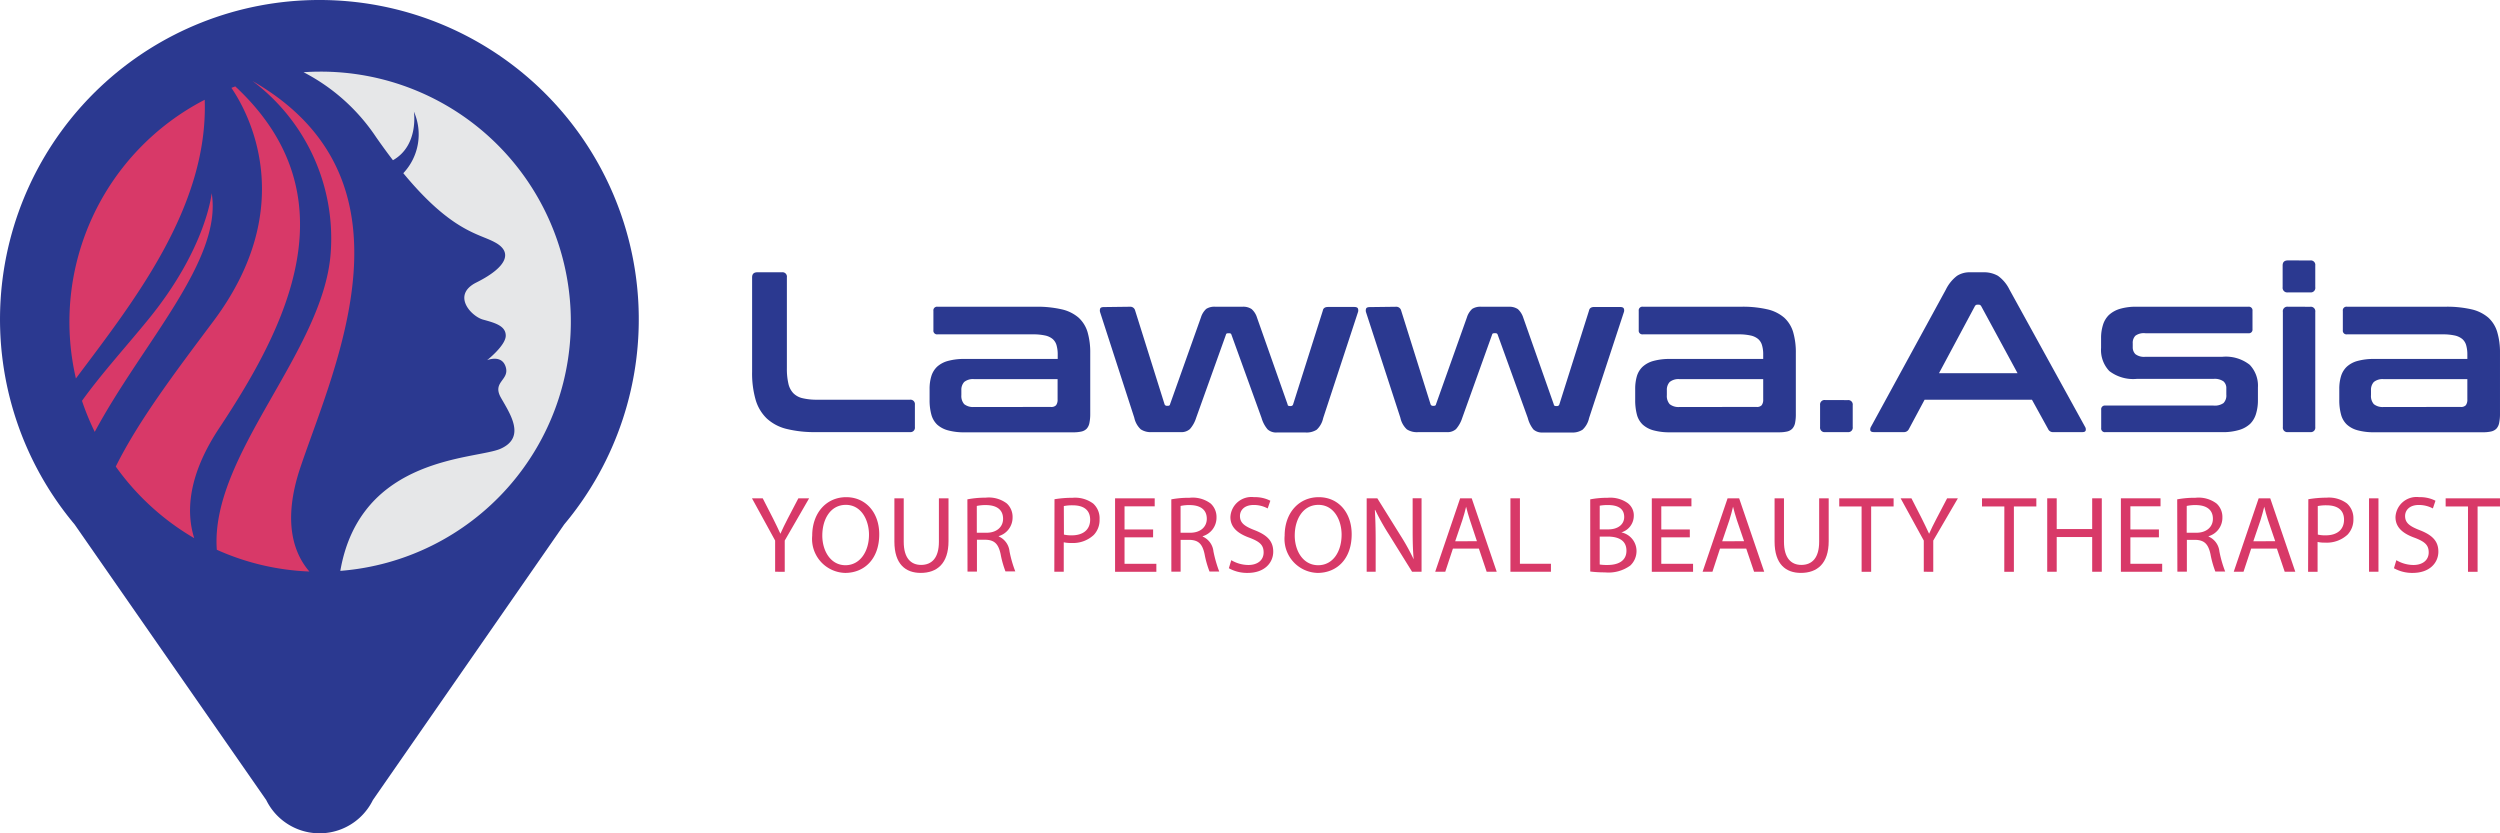 <svg xmlns="http://www.w3.org/2000/svg" width="242.82" height="80.938" viewBox="0 0 242.82 80.938">
  <g id="Layer_2" data-name="Layer 2" transform="translate(0.007 -24)">
    <g id="Layer_1" data-name="Layer 1" transform="translate(-0.007 24)">
      <path id="Path_865" data-name="Path 865" d="M31.012,0A31.015,31.015,0,0,0,7.237,50.935L25.852,77.707a5.767,5.767,0,0,0,10.359,0L54.794,50.935A31.015,31.015,0,0,0,31.012,0Z" transform="translate(0.007 0)" fill="#2b3990"/>
      <path id="Path_866" data-name="Path 866" d="M26.756,33.38s-.5,5.357-6.183,12.3c-2.153,2.636-4.5,5.21-6.413,7.869A24.814,24.814,0,0,0,15.4,56.565C19.989,47.988,27.841,39.911,26.756,33.38Z" transform="translate(-6.197 -14.618)" fill="#d83968"/>
      <path id="Path_867" data-name="Path 867" d="M25.129,17.24A24.282,24.282,0,0,0,12.618,44.309C18.177,36.879,25.483,27.695,25.129,17.24Z" transform="translate(-5.245 -7.55)" fill="#d83968"/>
      <path id="Path_868" data-name="Path 868" d="M30.117,48.014C36.5,38.363,43.124,25.649,31.607,14.93l-.377.141c1.54,2.248,6.689,11.365-1.731,22.64-3.687,4.929-7.251,9.617-9.5,14.142a24.518,24.518,0,0,0,7.622,6.958C26.84,56.343,26.942,52.752,30.117,48.014Z" transform="translate(-8.755 -6.538)" fill="#d83968"/>
      <path id="Path_869" data-name="Path 869" d="M45.559,51.518c3.333-9.9,11.978-27.963-4.654-37.518h0a19.11,19.11,0,0,1,7.588,16.767c-.736,9.583-11.719,19.583-11.056,28.761a24.169,24.169,0,0,0,8.993,2.113C44.941,59.921,43.772,56.824,45.559,51.518Z" transform="translate(-16.379 -6.131)" fill="#d83968"/>
      <path id="Path_870" data-name="Path 870" d="M56.019,60.88C57.964,49.638,69.262,50.082,71.611,49c2.479-1.124.86-3.434,0-4.963s.86-1.686.478-2.957-1.815-.669-1.815-.669,1.815-1.428,1.815-2.383-1.051-1.242-2.2-1.557-3.08-2.378-.669-3.6c3.058-1.523,3.58-3,1.765-3.935-1.54-.832-4.176-1.029-8.847-6.689a5.491,5.491,0,0,0,1.029-5.98s.506,3.288-2.035,4.721q-.787-1.023-1.641-2.248a18.874,18.874,0,0,0-7.043-6.3c.511-.034,1.023-.056,1.534-.056a24.282,24.282,0,0,1,2.035,48.49Z" transform="translate(-22.966 -5.426)" fill="#e6e7e8"/>
      <path id="Path_871" data-name="Path 871" d="M132.853,47.047a.427.427,0,0,1,.483.489v8.847a6.307,6.307,0,0,0,.146,1.473,1.962,1.962,0,0,0,.478.933,1.832,1.832,0,0,0,.9.489,5.93,5.93,0,0,0,1.428.146h8.993a.433.433,0,0,1,.489.483v2.175a.433.433,0,0,1-.489.489h-9.117a11.281,11.281,0,0,1-2.855-.309,4.367,4.367,0,0,1-1.922-1.012,4.114,4.114,0,0,1-1.085-1.815,9.319,9.319,0,0,1-.343-2.72V47.536c0-.326.169-.489.511-.489Z" transform="translate(-56.908 -20.601)" fill="#2b3990"/>
      <path id="Path_872" data-name="Path 872" d="M170.955,53a10.6,10.6,0,0,1,2.507.253,3.789,3.789,0,0,1,1.63.8,3.108,3.108,0,0,1,.877,1.4,7.05,7.05,0,0,1,.264,2.052v5.9a4.177,4.177,0,0,1-.079.877,1.152,1.152,0,0,1-.264.562,1.012,1.012,0,0,1-.5.275,3.434,3.434,0,0,1-.8.079H164.047a5.811,5.811,0,0,1-1.63-.191,2.563,2.563,0,0,1-1.057-.562,2.113,2.113,0,0,1-.562-.978,5.258,5.258,0,0,1-.169-1.416V60.979a4.176,4.176,0,0,1,.169-1.231,2.13,2.13,0,0,1,.562-.922,2.563,2.563,0,0,1,1.057-.562,5.811,5.811,0,0,1,1.63-.191h9.027v-.422a3.231,3.231,0,0,0-.112-.9,1.248,1.248,0,0,0-.377-.613,1.686,1.686,0,0,0-.731-.343,5.373,5.373,0,0,0-1.2-.112H161.4a.354.354,0,0,1-.4-.4V53.4a.354.354,0,0,1,.4-.4Zm1.461,9.735a.63.63,0,0,0,.5-.169.893.893,0,0,0,.146-.562V60.034h-8.105a1.343,1.343,0,0,0-.967.275,1.124,1.124,0,0,0-.275.809v.467a1.2,1.2,0,0,0,.275.877,1.371,1.371,0,0,0,.967.275Z" transform="translate(-70.34 -23.208)" fill="#2b3990"/>
      <path id="Path_873" data-name="Path 873" d="M192.967,53a.478.478,0,0,1,.506.354l2.861,9.117a.23.23,0,0,0,.225.152h.09q.2,0,.219-.152l3-8.431a1.872,1.872,0,0,1,.517-.832,1.484,1.484,0,0,1,.882-.208H203.9a1.45,1.45,0,0,1,.894.23,1.827,1.827,0,0,1,.523.832l2.973,8.431q0,.152.219.152h.09a.225.225,0,0,0,.219-.152l2.889-9.117c.039-.236.214-.354.506-.354h2.535c.191,0,.315.045.365.141a.528.528,0,0,1,0,.388l-3.372,10.269a2.142,2.142,0,0,1-.629,1.124,1.816,1.816,0,0,1-1.074.27h-2.81a1.225,1.225,0,0,1-.882-.3,2.985,2.985,0,0,1-.59-1.113l-2.928-8.094a.18.18,0,0,0-.2-.129H202.5c-.118,0-.185.039-.2.129L199.4,63.8a2.985,2.985,0,0,1-.6,1.079,1.237,1.237,0,0,1-.888.3H195.1a1.787,1.787,0,0,1-1.074-.27,2.142,2.142,0,0,1-.63-1.124l-3.311-10.224a.563.563,0,0,1,0-.388c.039-.1.169-.141.377-.141Z" transform="translate(-83.224 -23.207)" fill="#2b3990"/>
      <path id="Path_874" data-name="Path 874" d="M238.927,53a.489.489,0,0,1,.511.354l2.861,9.117a.225.225,0,0,0,.219.152h.09q.2,0,.219-.152l3-8.431a1.872,1.872,0,0,1,.517-.832,1.489,1.489,0,0,1,.9-.208h2.636a1.484,1.484,0,0,1,.9.23,1.927,1.927,0,0,1,.523.832l2.968,8.431c0,.1.09.152.225.152h.09a.225.225,0,0,0,.219-.152l2.883-9.117q.067-.354.506-.354H260.7c.191,0,.315.045.365.141a.5.5,0,0,1,0,.388l-3.372,10.269a2.142,2.142,0,0,1-.635,1.124,1.787,1.787,0,0,1-1.074.27h-2.81a1.237,1.237,0,0,1-.888-.3,2.991,2.991,0,0,1-.545-1.113L248.813,55.7a.191.191,0,0,0-.2-.129h-.135c-.118,0-.18.039-.2.129L245.374,63.8a3.074,3.074,0,0,1-.6,1.079,1.248,1.248,0,0,1-.888.3h-2.81a1.81,1.81,0,0,1-1.079-.27,2.141,2.141,0,0,1-.629-1.124l-3.328-10.224a.562.562,0,0,1,0-.388c.045-.1.169-.141.377-.141Z" transform="translate(-103.351 -23.205)" fill="#2b3990"/>
      <path id="Path_875" data-name="Path 875" d="M292.885,53a10.565,10.565,0,0,1,2.507.253,3.788,3.788,0,0,1,1.63.8,3.108,3.108,0,0,1,.877,1.4,7.052,7.052,0,0,1,.264,2.052v5.9a4.219,4.219,0,0,1-.073.877,1.157,1.157,0,0,1-.27.562,1.018,1.018,0,0,1-.495.275,3.524,3.524,0,0,1-.8.079H285.966a5.839,5.839,0,0,1-1.63-.191,2.54,2.54,0,0,1-1.051-.562,2.073,2.073,0,0,1-.562-.978,5.508,5.508,0,0,1-.163-1.416V60.98a4.375,4.375,0,0,1,.163-1.231,2.09,2.09,0,0,1,.562-.922,2.54,2.54,0,0,1,1.051-.562,5.84,5.84,0,0,1,1.63-.191h9.027v-.422a3.035,3.035,0,0,0-.112-.9,1.248,1.248,0,0,0-.377-.613,1.686,1.686,0,0,0-.731-.343,5.334,5.334,0,0,0-1.2-.112h-9.269a.354.354,0,0,1-.4-.4V53.4a.354.354,0,0,1,.4-.4Zm1.467,9.735a.618.618,0,0,0,.495-.169.894.894,0,0,0,.146-.562V60.036h-8.116a1.343,1.343,0,0,0-.967.275,1.124,1.124,0,0,0-.275.809v.467a1.2,1.2,0,0,0,.275.877,1.372,1.372,0,0,0,.967.275Z" transform="translate(-123.737 -23.209)" fill="#2b3990"/>
      <path id="Path_876" data-name="Path 876" d="M317.188,69.131a.433.433,0,0,1,.489.489v2.13a.433.433,0,0,1-.489.489h-2.175a.438.438,0,0,1-.506-.489V69.614a.438.438,0,0,1,.506-.489Z" transform="translate(-137.726 -30.269)" fill="#2b3990"/>
      <path id="Path_877" data-name="Path 877" d="M334.155,47.049a2.732,2.732,0,0,1,1.422.343,3.564,3.564,0,0,1,1.124,1.343l7.341,13.327a.45.45,0,0,1,.056.365c-.039.1-.146.146-.32.146h-2.81a.506.506,0,0,1-.512-.292l-1.574-2.855H328.456l-1.529,2.855a.523.523,0,0,1-.506.292h-2.889c-.191,0-.3-.051-.343-.146a.477.477,0,0,1,.056-.365l7.273-13.327a3.748,3.748,0,0,1,1.09-1.343,2.248,2.248,0,0,1,1.242-.343Zm-4.3,9.8h7.627l-3.524-6.5a.281.281,0,0,0-.247-.157h-.129a.281.281,0,0,0-.247.157Z" transform="translate(-141.523 -20.603)" fill="#2b3990"/>
      <path id="Path_878" data-name="Path 878" d="M377.369,53a.354.354,0,0,1,.4.4v1.776a.354.354,0,0,1-.4.4h-10a1.383,1.383,0,0,0-.967.236.967.967,0,0,0-.264.742v.382a.922.922,0,0,0,.264.674,1.383,1.383,0,0,0,.95.253h7.481a3.747,3.747,0,0,1,2.664.776,2.928,2.928,0,0,1,.8,2.192v1.242a4.447,4.447,0,0,1-.18,1.31,2.3,2.3,0,0,1-.562.978,2.648,2.648,0,0,1-1.079.607,5.485,5.485,0,0,1-1.641.214H363.474a.354.354,0,0,1-.4-.4V63a.354.354,0,0,1,.4-.4h10.511a1.472,1.472,0,0,0,.967-.242,1.045,1.045,0,0,0,.275-.821v-.6a.865.865,0,0,0-.275-.686,1.472,1.472,0,0,0-.967-.242h-7.459a3.81,3.81,0,0,1-2.664-.764,2.962,2.962,0,0,1-.8-2.248v-.961a4.192,4.192,0,0,1,.18-1.253,2.276,2.276,0,0,1,.562-.961,2.72,2.72,0,0,1,1.079-.613A5.5,5.5,0,0,1,366.526,53Z" transform="translate(-158.989 -23.208)" fill="#2b3990"/>
      <path id="Path_879" data-name="Path 879" d="M397.118,45a.433.433,0,0,1,.489.489v2.108a.438.438,0,0,1-.489.506h-2.17a.45.45,0,0,1-.511-.506V45.486c0-.326.169-.489.511-.489Zm0,4.5a.438.438,0,0,1,.489.506V61.184a.433.433,0,0,1-.489.489h-2.17a.433.433,0,0,1-.489-.489V50a.438.438,0,0,1,.489-.506Z" transform="translate(-172.729 -19.703)" fill="#2b3990"/>
      <path id="Path_880" data-name="Path 880" d="M414.56,53a10.6,10.6,0,0,1,2.507.253,3.822,3.822,0,0,1,1.63.8,3.052,3.052,0,0,1,.871,1.4,6.845,6.845,0,0,1,.27,2.046V63.4a4.171,4.171,0,0,1-.079.877,1.153,1.153,0,0,1-.264.562,1.035,1.035,0,0,1-.5.275,3.435,3.435,0,0,1-.8.079H407.641a5.839,5.839,0,0,1-1.63-.191,2.5,2.5,0,0,1-1.051-.562,2.075,2.075,0,0,1-.562-.978,5.259,5.259,0,0,1-.169-1.416V60.98a4.177,4.177,0,0,1,.169-1.231,2.092,2.092,0,0,1,.562-.922,2.5,2.5,0,0,1,1.051-.562,5.839,5.839,0,0,1,1.63-.191h9.027v-.422a3.235,3.235,0,0,0-.112-.9,1.247,1.247,0,0,0-.377-.613,1.736,1.736,0,0,0-.731-.343,5.372,5.372,0,0,0-1.2-.112h-9.274a.354.354,0,0,1-.4-.4V53.4a.354.354,0,0,1,.4-.4Zm1.461,9.735a.63.63,0,0,0,.5-.169.894.894,0,0,0,.146-.562V60.036h-8.116a1.344,1.344,0,0,0-.967.275,1.124,1.124,0,0,0-.275.809v.467a1.2,1.2,0,0,0,.275.877,1.372,1.372,0,0,0,.967.275Z" transform="translate(-177.019 -23.209)" fill="#2b3990"/>
      <path id="Path_881" data-name="Path 881" d="M132.188,93.243v-3.03l-2.248-4.1h1.045l1.006,1.967c.275.562.483.972.708,1.473h0c.2-.467.444-.933.714-1.473l1.029-1.967h1.045l-2.366,4.1v3.035Z" transform="translate(-56.901 -37.71)" fill="#d83968"/>
      <path id="Path_882" data-name="Path 882" d="M146.854,89.513c0,2.456-1.5,3.755-3.311,3.755a3.3,3.3,0,0,1-3.2-3.614c0-2.248,1.405-3.743,3.3-3.743S146.854,87.4,146.854,89.513Zm-5.531.118c0,1.523.826,2.889,2.248,2.889s2.288-1.343,2.288-2.962c0-1.416-.742-2.9-2.248-2.9S141.324,88.068,141.324,89.631Z" transform="translate(-61.455 -37.622)" fill="#d83968"/>
      <path id="Path_883" data-name="Path 883" d="M155.455,86.11v4.221c0,1.6.708,2.248,1.686,2.248,1.057,0,1.731-.7,1.731-2.248V86.11h.933v4.159c0,2.186-1.124,3.086-2.7,3.086-1.456,0-2.557-.832-2.557-3.046v-4.2Z" transform="translate(-67.678 -37.71)" fill="#d83968"/>
      <path id="Path_884" data-name="Path 884" d="M167.16,86.149a9.057,9.057,0,0,1,1.765-.163,2.9,2.9,0,0,1,2.063.562,1.771,1.771,0,0,1,.562,1.349,1.877,1.877,0,0,1-1.343,1.821v.034a1.782,1.782,0,0,1,1.045,1.439,11.076,11.076,0,0,0,.562,1.956h-.955a9.555,9.555,0,0,1-.472-1.686c-.214-.984-.6-1.355-1.428-1.388h-.871v3.091h-.916Zm.916,3.243h.944c.984,0,1.607-.562,1.607-1.355,0-.916-.663-1.321-1.641-1.332a4,4,0,0,0-.911.084Z" transform="translate(-73.2 -37.648)" fill="#d83968"/>
      <path id="Path_885" data-name="Path 885" d="M182.2,86.152a10.606,10.606,0,0,1,1.759-.141,2.951,2.951,0,0,1,2,.562,1.922,1.922,0,0,1,.618,1.523,2.1,2.1,0,0,1-.562,1.523,2.945,2.945,0,0,1-2.175.781,3.007,3.007,0,0,1-.742-.067v2.861h-.916Zm.916,3.434a3.209,3.209,0,0,0,.759.073c1.124,0,1.787-.562,1.787-1.523s-.663-1.394-1.686-1.394a4.079,4.079,0,0,0-.871.073Z" transform="translate(-79.778 -37.662)" fill="#d83968"/>
      <path id="Path_886" data-name="Path 886" d="M196.373,89.9H193.6v2.569h3.091v.776H192.68V86.11h3.85v.776H193.6v2.248h2.777Z" transform="translate(-84.376 -37.71)" fill="#d83968"/>
      <path id="Path_887" data-name="Path 887" d="M202.4,86.158a9.094,9.094,0,0,1,1.765-.152,2.9,2.9,0,0,1,2.063.562,1.77,1.77,0,0,1,.562,1.349,1.877,1.877,0,0,1-1.343,1.821v.034a1.77,1.77,0,0,1,1.045,1.439,12.2,12.2,0,0,0,.562,1.956h-.944a9.355,9.355,0,0,1-.478-1.686c-.208-.984-.59-1.355-1.428-1.388h-.9v3.091h-.9Zm.9,3.243h.939c.984,0,1.608-.562,1.608-1.355,0-.916-.663-1.321-1.636-1.332a3.936,3.936,0,0,0-.911.084Z" transform="translate(-88.633 -37.657)" fill="#d83968"/>
      <path id="Path_888" data-name="Path 888" d="M212.581,92.03a3.288,3.288,0,0,0,1.653.467c.944,0,1.489-.5,1.489-1.22s-.382-1.045-1.343-1.416c-1.164-.41-1.883-1.012-1.883-2.018a2.044,2.044,0,0,1,2.3-1.934,3.26,3.26,0,0,1,1.579.348l-.259.748a2.844,2.844,0,0,0-1.349-.337c-.972,0-1.343.562-1.343,1.068,0,.669.433.995,1.416,1.377,1.2.467,1.816,1.045,1.816,2.091s-.809,2.063-2.49,2.063a3.637,3.637,0,0,1-1.821-.455Z" transform="translate(-92.99 -37.621)" fill="#d83968"/>
      <path id="Path_889" data-name="Path 889" d="M228.494,89.513c0,2.456-1.49,3.755-3.311,3.755a3.3,3.3,0,0,1-3.2-3.614c0-2.248,1.405-3.743,3.311-3.743S228.494,87.4,228.494,89.513Zm-5.531.118c0,1.523.826,2.889,2.276,2.889s2.276-1.343,2.276-2.962c0-1.416-.736-2.9-2.248-2.9S222.964,88.068,222.964,89.631Z" transform="translate(-97.208 -37.622)" fill="#d83968"/>
      <path id="Path_890" data-name="Path 890" d="M236.16,93.243V86.11h1.034l2.248,3.609a21.078,21.078,0,0,1,1.282,2.316h0c-.084-.95-.1-1.815-.1-2.928v-3h.866v7.133h-.922l-2.248-3.62a22.2,22.2,0,0,1-1.332-2.378h-.034c.051.9.079,1.754.079,2.94v3.058Z" transform="translate(-103.417 -37.71)" fill="#d83968"/>
      <path id="Path_891" data-name="Path 891" d="M249.72,91l-.742,2.248H248l2.423-7.133h1.124l2.428,7.133H253L252.244,91Zm2.333-.719-.68-2.052c-.157-.466-.264-.888-.371-1.3h0c-.1.427-.219.86-.36,1.293l-.7,2.063Z" transform="translate(-108.602 -37.714)" fill="#d83968"/>
      <path id="Path_892" data-name="Path 892" d="M261,86.11h.922v6.357h3.013v.776H261Z" transform="translate(-114.295 -37.71)" fill="#d83968"/>
      <path id="Path_893" data-name="Path 893" d="M274.79,86.162a8.9,8.9,0,0,1,1.686-.152,2.94,2.94,0,0,1,1.956.517,1.489,1.489,0,0,1,.59,1.259,1.686,1.686,0,0,1-1.208,1.585h0a1.849,1.849,0,0,1,1.473,1.787,1.934,1.934,0,0,1-.6,1.428,3.592,3.592,0,0,1-2.467.669,11.248,11.248,0,0,1-1.428-.084Zm.922,2.917h.832c.978,0,1.546-.512,1.546-1.2,0-.837-.635-1.163-1.568-1.163a4.211,4.211,0,0,0-.809.062Zm0,3.412a4.616,4.616,0,0,0,.77.045c.955,0,1.827-.348,1.827-1.388s-.832-1.371-1.838-1.371h-.759Z" transform="translate(-120.335 -37.661)" fill="#d83968"/>
      <path id="Path_894" data-name="Path 894" d="M289.123,89.9h-2.771v2.569h3.086v.776H285.43V86.11h3.85v.776h-2.928v2.248h2.771Z" transform="translate(-124.994 -37.71)" fill="#d83968"/>
      <path id="Path_895" data-name="Path 895" d="M295.9,91l-.736,2.248h-.956l2.428-7.133h1.124l2.434,7.133h-.984L298.448,91Zm2.338-.719-.7-2.052c-.157-.466-.264-.888-.371-1.3h0c-.1.427-.219.86-.354,1.293l-.7,2.063Z" transform="translate(-128.839 -37.714)" fill="#d83968"/>
      <path id="Path_896" data-name="Path 896" d="M307.561,86.11v4.221c0,1.6.708,2.248,1.686,2.248,1.057,0,1.731-.7,1.731-2.248V86.11h.927v4.159c0,2.186-1.124,3.086-2.7,3.086-1.456,0-2.557-.832-2.557-3.046v-4.2Z" transform="translate(-134.287 -37.71)" fill="#d83968"/>
      <path id="Path_897" data-name="Path 897" d="M319.99,86.9h-2.17V86.11H323.1V86.9h-2.181v6.346h-.927Z" transform="translate(-139.178 -37.71)" fill="#d83968"/>
      <path id="Path_898" data-name="Path 898" d="M330.678,93.243v-3.03l-2.248-4.1h1.051l1.006,1.967c.27.562.483.972.708,1.473h0c.2-.467.444-.933.719-1.473l1.029-1.967h1.045l-2.389,4.1v3.035Z" transform="translate(-143.825 -37.71)" fill="#d83968"/>
      <path id="Path_899" data-name="Path 899" d="M344.66,86.9h-2.17V86.11h5.278V86.9h-2.181v6.346h-.933Z" transform="translate(-149.982 -37.71)" fill="#d83968"/>
      <path id="Path_900" data-name="Path 900" d="M354.682,86.11v2.985h3.446V86.11h.933v7.133h-.933V89.87h-3.446v3.372h-.922V86.11Z" transform="translate(-154.918 -37.71)" fill="#d83968"/>
      <path id="Path_901" data-name="Path 901" d="M370.183,89.9h-2.771v2.569H370.5v.776H366.49V86.11h3.85v.776h-2.928v2.248h2.771Z" transform="translate(-160.492 -37.71)" fill="#d83968"/>
      <path id="Path_902" data-name="Path 902" d="M376.22,86.158a9,9,0,0,1,1.765-.152,2.9,2.9,0,0,1,2.063.562,1.765,1.765,0,0,1,.562,1.349,1.866,1.866,0,0,1-1.343,1.821v.034a1.765,1.765,0,0,1,1.051,1.439,11.083,11.083,0,0,0,.562,1.956h-.956a9.548,9.548,0,0,1-.472-1.686c-.214-.984-.6-1.355-1.428-1.388h-.865v3.091h-.922Zm.922,3.243h.939c.984,0,1.607-.562,1.607-1.355,0-.916-.669-1.321-1.641-1.332a3.9,3.9,0,0,0-.9.084Z" transform="translate(-164.753 -37.657)" fill="#d83968"/>
      <path id="Path_903" data-name="Path 903" d="M387.682,91l-.742,2.248h-.95l2.422-7.133h1.124l2.434,7.133h-1.029L390.183,91Zm2.338-.719-.7-2.052c-.157-.466-.264-.888-.365-1.3h0c-.107.427-.225.86-.36,1.293l-.7,2.063Z" transform="translate(-169.032 -37.714)" fill="#d83968"/>
      <path id="Path_904" data-name="Path 904" d="M398.858,86.143a10.678,10.678,0,0,1,1.754-.152,2.934,2.934,0,0,1,2,.562,1.923,1.923,0,0,1,.624,1.5,2.119,2.119,0,0,1-.562,1.523,2.968,2.968,0,0,1-2.181.781,2.934,2.934,0,0,1-.736-.067v2.9h-.922Zm.922,3.434a3.149,3.149,0,0,0,.759.073c1.124,0,1.787-.562,1.787-1.523s-.669-1.394-1.686-1.394a4.019,4.019,0,0,0-.866.073Z" transform="translate(-174.655 -37.653)" fill="#d83968"/>
      <path id="Path_905" data-name="Path 905" d="M410.286,86.11v7.133h-.916V86.11Z" transform="translate(-179.271 -37.71)" fill="#d83968"/>
      <path id="Path_906" data-name="Path 906" d="M413.911,92.03a3.288,3.288,0,0,0,1.652.467c.939,0,1.49-.5,1.49-1.22s-.382-1.045-1.343-1.416c-1.163-.41-1.883-1.012-1.883-2.018a2.046,2.046,0,0,1,2.31-1.934,3.255,3.255,0,0,1,1.574.348l-.253.748a2.911,2.911,0,0,0-1.355-.337c-.972,0-1.343.562-1.343,1.068,0,.669.433.995,1.416,1.377,1.2.467,1.816,1.045,1.816,2.091s-.809,2.063-2.5,2.063a3.63,3.63,0,0,1-1.815-.455Z" transform="translate(-181.158 -37.621)" fill="#d83968"/>
      <path id="Path_907" data-name="Path 907" d="M424.78,86.9h-2.17V86.11h5.278V86.9h-2.175v6.346h-.933Z" transform="translate(-185.069 -37.71)" fill="#d83968"/>
    </g>
  </g>
</svg>